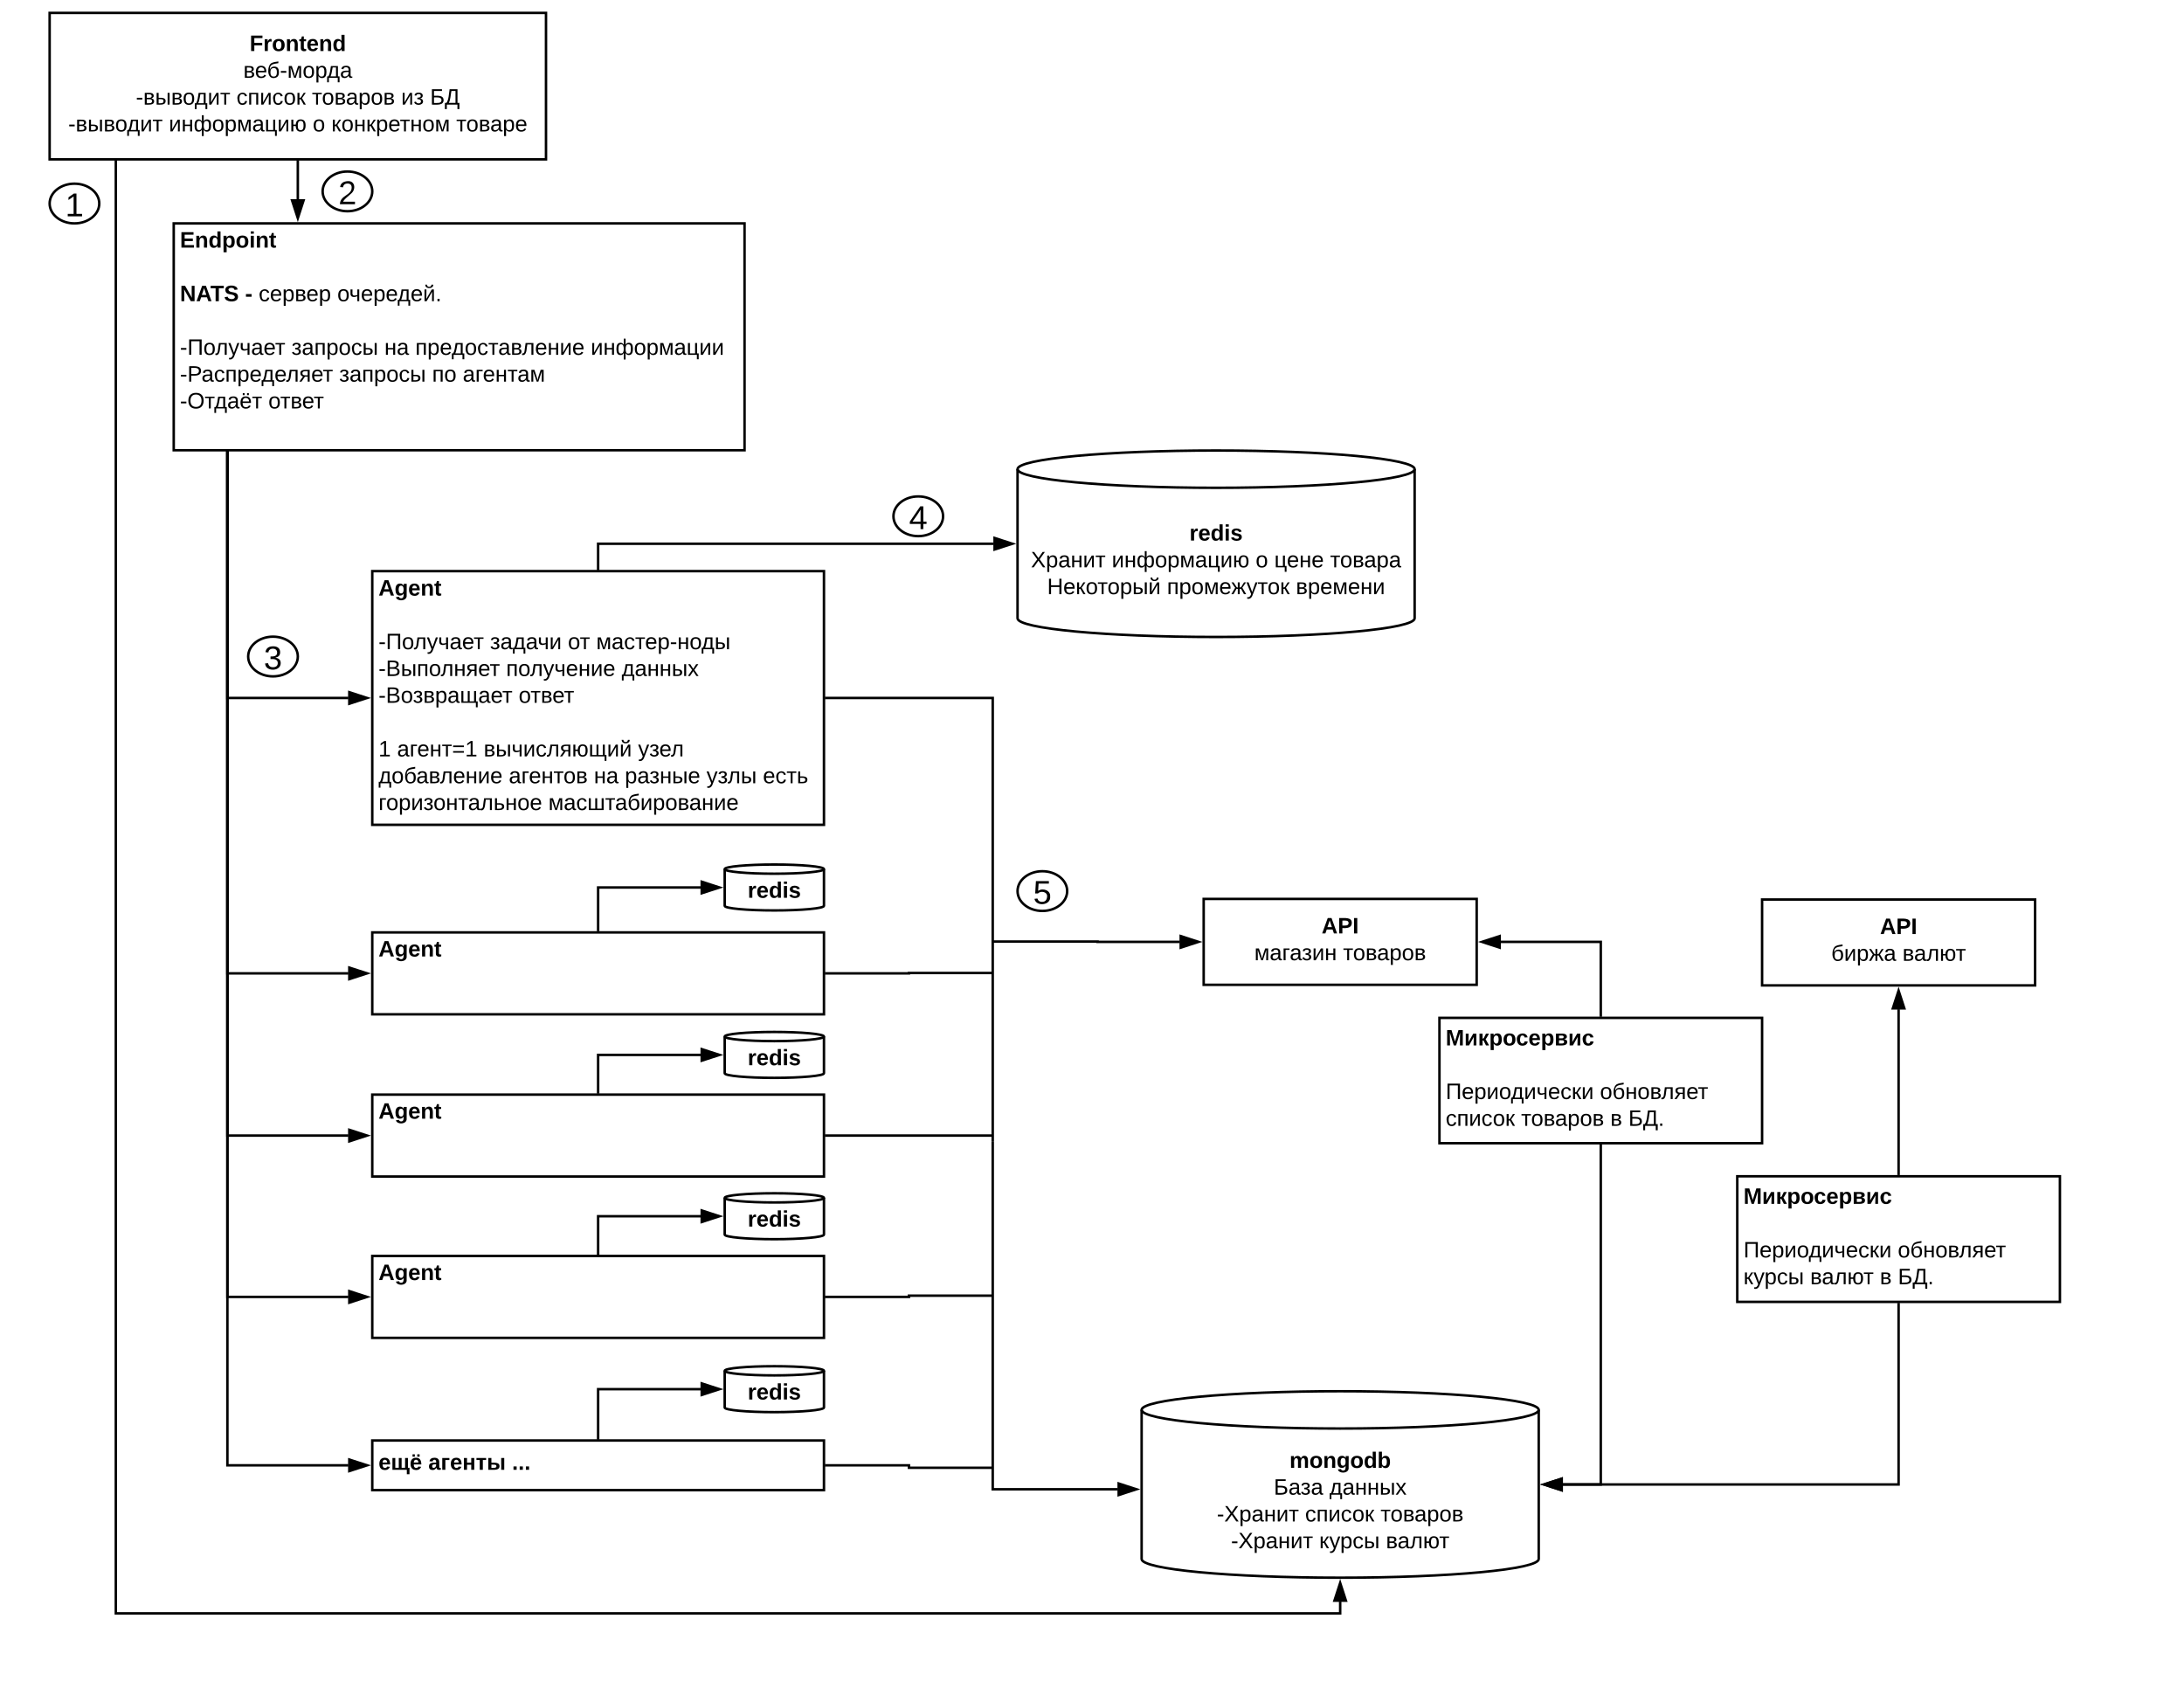<svg xmlns="http://www.w3.org/2000/svg" xmlns:xlink="http://www.w3.org/1999/xlink" xmlns:lucid="lucid" width="1760" height="1360"><g transform="translate(0 0)" lucid:page-tab-id="0_0"><path d="M0 0h1760v1360H0z" fill="#fff"/><path d="M140 180h460v182.8H140z" stroke="#000" stroke-width="2" fill="#fff"/><use xlink:href="#a" transform="matrix(1,0,0,1,145,185) translate(0 14.5)"/><use xlink:href="#b" transform="matrix(1,0,0,1,145,185) translate(0 36.1)"/><use xlink:href="#c" transform="matrix(1,0,0,1,145,185) translate(0 57.7)"/><use xlink:href="#d" transform="matrix(1,0,0,1,145,185) translate(52.5 57.7)"/><use xlink:href="#e" transform="matrix(1,0,0,1,145,185) translate(63.45 57.7)"/><use xlink:href="#f" transform="matrix(1,0,0,1,145,185) translate(126.8 57.7)"/><use xlink:href="#g" transform="matrix(1,0,0,1,145,185) translate(0 79.3)"/><use xlink:href="#h" transform="matrix(1,0,0,1,145,185) translate(0 100.9)"/><use xlink:href="#i" transform="matrix(1,0,0,1,145,185) translate(89.9 100.9)"/><use xlink:href="#j" transform="matrix(1,0,0,1,145,185) translate(164.75 100.9)"/><use xlink:href="#k" transform="matrix(1,0,0,1,145,185) translate(189.65 100.9)"/><use xlink:href="#l" transform="matrix(1,0,0,1,145,185) translate(331.05 100.9)"/><use xlink:href="#m" transform="matrix(1,0,0,1,145,185) translate(0 122.5)"/><use xlink:href="#i" transform="matrix(1,0,0,1,145,185) translate(128.35 122.5)"/><use xlink:href="#n" transform="matrix(1,0,0,1,145,185) translate(203.2 122.5)"/><use xlink:href="#o" transform="matrix(1,0,0,1,145,185) translate(227.9 122.5)"/><use xlink:href="#p" transform="matrix(1,0,0,1,145,185) translate(0 144.1)"/><use xlink:href="#q" transform="matrix(1,0,0,1,145,185) translate(71.25 144.1)"/><use xlink:href="#r" transform="matrix(1,0,0,1,145,185) translate(0 165.7)"/><path d="M183.25 363.8v198.6h97.5" stroke="#000" stroke-width="2" fill="none"/><path d="M184.25 363.8h-2v-1h2zM295.76 562.4l-14.26 4.64v-9.28z"/><path d="M299 562.4l-18.5 6v-12zm-16.5 3.26l10.03-3.26-10.03-3.26z"/><path d="M183.25 363.8v420.5h97.5" stroke="#000" stroke-width="2" fill="none"/><path d="M184.25 363.8h-2v-1h2zM295.76 784.3l-14.26 4.64v-9.28z"/><path d="M299 784.3l-18.5 6v-12zm-16.5 3.26l10.03-3.26-10.03-3.26z"/><path d="M183.25 363.8V1045h97.5" stroke="#000" stroke-width="2" fill="none"/><path d="M184.25 363.8h-2v-1h2zM295.76 1045l-14.26 4.64v-9.28z"/><path d="M299 1045l-18.5 6v-12zm-16.5 3.26l10.03-3.26-10.03-3.26z"/><path d="M183.25 363.8V915h97.5" stroke="#000" stroke-width="2" fill="none"/><path d="M184.25 363.8h-2v-1h2zM295.76 915l-14.26 4.64v-9.28z"/><path d="M299 915l-18.5 6v-12zm-16.5 3.26l10.03-3.26-10.03-3.26z"/><path d="M183.25 363.8v816.9h97.5" stroke="#000" stroke-width="2" fill="none"/><path d="M184.25 363.8h-2v-1h2zM295.76 1180.7l-14.26 4.64v-9.28z"/><path d="M299 1180.7l-18.5 6v-12zm-16.5 3.26l10.03-3.26-10.03-3.26z"/><path d="M1240 1256.22c0 8.3-71.63 15.03-160 15.03s-160-6.73-160-15.03v-120.2c0-8.3 71.63-15.02 160-15.02s160 6.73 160 15.03z" stroke="#000" stroke-width="2" fill="#fff"/><path d="M1240 1136.03c0 8.3-71.63 15.02-160 15.02s-160-6.73-160-15.02" stroke="#000" stroke-width="2" fill="none"/><use xlink:href="#s" transform="matrix(1,0,0,1,925,1156.05) translate(114.15 26.7)"/><use xlink:href="#t" transform="matrix(1,0,0,1,925,1156.05) translate(101.475 48.3)"/><use xlink:href="#u" transform="matrix(1,0,0,1,925,1156.05) translate(146.325 48.3)"/><use xlink:href="#v" transform="matrix(1,0,0,1,925,1156.05) translate(55.6 69.9)"/><use xlink:href="#w" transform="matrix(1,0,0,1,925,1156.05) translate(126.7 69.9)"/><use xlink:href="#x" transform="matrix(1,0,0,1,925,1156.05) translate(187.5 69.9)"/><use xlink:href="#v" transform="matrix(1,0,0,1,925,1156.05) translate(67 91.5)"/><use xlink:href="#y" transform="matrix(1,0,0,1,925,1156.05) translate(138.1 91.5)"/><use xlink:href="#z" transform="matrix(1,0,0,1,925,1156.05) translate(191.85 91.5)"/><path d="M1420 724.8h220V794h-220z" stroke="#000" stroke-width="2" fill="#fff"/><use xlink:href="#A" transform="matrix(1,0,0,1,1425,729.8) translate(90.025 22.8)"/><use xlink:href="#B" transform="matrix(1,0,0,1,1425,729.8) translate(50.75 44.4)"/><use xlink:href="#z" transform="matrix(1,0,0,1,1425,729.8) translate(108.1 44.4)"/><path d="M1400 947.8h260V1049h-260z" stroke="#000" stroke-width="2" fill="#fff"/><use xlink:href="#C" transform="matrix(1,0,0,1,1405,952.8) translate(0 17.2)"/><use xlink:href="#g" transform="matrix(1,0,0,1,1405,952.8) translate(0 38.8)"/><use xlink:href="#D" transform="matrix(1,0,0,1,1405,952.8) translate(0 60.4)"/><use xlink:href="#E" transform="matrix(1,0,0,1,1405,952.8) translate(124.35 60.4)"/><use xlink:href="#y" transform="matrix(1,0,0,1,1405,952.8) translate(0 82)"/><use xlink:href="#F" transform="matrix(1,0,0,1,1405,952.8) translate(53.75 82)"/><use xlink:href="#G" transform="matrix(1,0,0,1,1405,952.8) translate(109.9 82)"/><use xlink:href="#H" transform="matrix(1,0,0,1,1405,952.8) translate(124.45 82)"/><path d="M1530 946.8V813.24" stroke="#000" stroke-width="2" fill="none"/><path d="M1531 947.8h-2v-1h2zM1534.64 812.5h-9.28l4.64-14.26z"/><path d="M1536 813.5h-12l6-18.5zm-9.26-2h6.52l-3.26-10.03z"/><path d="M1530 1050v146.13h-270.76" stroke="#000" stroke-width="2" fill="none"/><path d="M1531 1050h-2v-1h2zM1258.5 1200.76l-14.26-4.63 14.26-4.64z"/><path d="M1259.5 1202.14l-18.5-6.02 18.5-6zm-12.03-6.02l10.03 3.26v-6.5z"/><path d="M970 724.32h220v69.2H970z" stroke="#000" stroke-width="2" fill="#fff"/><use xlink:href="#A" transform="matrix(1,0,0,1,975,729.325) translate(90.025 22.8)"/><use xlink:href="#I" transform="matrix(1,0,0,1,975,729.325) translate(35.8 44.4)"/><use xlink:href="#J" transform="matrix(1,0,0,1,975,729.325) translate(107.3 44.4)"/><path d="M300 460.2h364v204.4H300z" stroke="#000" stroke-width="2" fill="#fff"/><use xlink:href="#K" transform="matrix(1,0,0,1,305,465.2) translate(0 14.7)"/><use xlink:href="#g" transform="matrix(1,0,0,1,305,465.2) translate(0 36.3)"/><use xlink:href="#h" transform="matrix(1,0,0,1,305,465.2) translate(0 57.9)"/><use xlink:href="#L" transform="matrix(1,0,0,1,305,465.2) translate(89.9 57.9)"/><use xlink:href="#M" transform="matrix(1,0,0,1,305,465.2) translate(152.65 57.9)"/><use xlink:href="#N" transform="matrix(1,0,0,1,305,465.2) translate(175.45 57.9)"/><use xlink:href="#O" transform="matrix(1,0,0,1,305,465.2) translate(0 79.5)"/><use xlink:href="#P" transform="matrix(1,0,0,1,305,465.2) translate(102.85 79.5)"/><use xlink:href="#u" transform="matrix(1,0,0,1,305,465.2) translate(195.95 79.5)"/><use xlink:href="#Q" transform="matrix(1,0,0,1,305,465.2) translate(0 101.1)"/><use xlink:href="#q" transform="matrix(1,0,0,1,305,465.2) translate(112.95 101.1)"/><use xlink:href="#g" transform="matrix(1,0,0,1,305,465.2) translate(0 122.7)"/><use xlink:href="#R" transform="matrix(1,0,0,1,305,465.2) translate(0 144.3)"/><use xlink:href="#S" transform="matrix(1,0,0,1,305,465.2) translate(15 144.3)"/><use xlink:href="#T" transform="matrix(1,0,0,1,305,465.2) translate(84.75 144.3)"/><use xlink:href="#U" transform="matrix(1,0,0,1,305,465.2) translate(209.2 144.3)"/><use xlink:href="#V" transform="matrix(1,0,0,1,305,465.2) translate(0 165.9)"/><use xlink:href="#W" transform="matrix(1,0,0,1,305,465.2) translate(105 165.9)"/><use xlink:href="#X" transform="matrix(1,0,0,1,305,465.2) translate(173.6 165.9)"/><use xlink:href="#Y" transform="matrix(1,0,0,1,305,465.2) translate(198.5 165.9)"/><use xlink:href="#Z" transform="matrix(1,0,0,1,305,465.2) translate(264.35 165.9)"/><use xlink:href="#aa" transform="matrix(1,0,0,1,305,465.2) translate(309.8 165.9)"/><use xlink:href="#ab" transform="matrix(1,0,0,1,305,465.2) translate(0 187.5)"/><use xlink:href="#ac" transform="matrix(1,0,0,1,305,465.2) translate(136.9 187.5)"/><path d="M300 751.3h364v66H300z" stroke="#000" stroke-width="2" fill="#fff"/><use xlink:href="#ad" transform="matrix(1,0,0,1,305,756.3) translate(0 14.4)"/><use xlink:href="#b" transform="matrix(1,0,0,1,305,756.3) translate(0 36)"/><use xlink:href="#ae" transform="matrix(1,0,0,1,305,756.3) translate(0 57.6)"/><use xlink:href="#af" transform="matrix(1,0,0,1,305,756.3) translate(0 79.2)"/><path d="M300 1160.7h364v40H300z" stroke="#000" stroke-width="2" fill="#fff"/><use xlink:href="#ag" transform="matrix(1,0,0,1,305,1165.7) translate(0 18.6)"/><use xlink:href="#ah" transform="matrix(1,0,0,1,305,1165.7) translate(40.15 18.6)"/><use xlink:href="#ai" transform="matrix(1,0,0,1,305,1165.7) translate(107.6 18.6)"/><path d="M300 882h364v66H300z" stroke="#000" stroke-width="2" fill="#fff"/><use xlink:href="#ad" transform="matrix(1,0,0,1,305,887) translate(0 14.4)"/><use xlink:href="#b" transform="matrix(1,0,0,1,305,887) translate(0 36)"/><use xlink:href="#ae" transform="matrix(1,0,0,1,305,887) translate(0 57.6)"/><use xlink:href="#af" transform="matrix(1,0,0,1,305,887) translate(0 79.2)"/><path d="M300 1012h364v66H300z" stroke="#000" stroke-width="2" fill="#fff"/><use xlink:href="#ad" transform="matrix(1,0,0,1,305,1017) translate(0 14.4)"/><use xlink:href="#b" transform="matrix(1,0,0,1,305,1017) translate(0 36)"/><use xlink:href="#ae" transform="matrix(1,0,0,1,305,1017) translate(0 57.6)"/><use xlink:href="#af" transform="matrix(1,0,0,1,305,1017) translate(0 79.2)"/><path d="M1140 498.23c0 8.3-71.63 15.02-160 15.02s-160-6.73-160-15.02v-120.2c0-8.3 71.63-15.03 160-15.03s160 6.73 160 15.02z" stroke="#000" stroke-width="2" fill="#fff"/><path d="M1140 378.02c0 8.3-71.63 15.03-160 15.03s-160-6.73-160-15.03" stroke="#000" stroke-width="2" fill="none"/><use xlink:href="#aj" transform="matrix(1,0,0,1,825,398.05) translate(133.525 37.5)"/><use xlink:href="#ak" transform="matrix(1,0,0,1,825,398.05) translate(5.775 59.1)"/><use xlink:href="#al" transform="matrix(1,0,0,1,825,398.05) translate(70.925 59.1)"/><use xlink:href="#am" transform="matrix(1,0,0,1,825,398.05) translate(186.875 59.1)"/><use xlink:href="#an" transform="matrix(1,0,0,1,825,398.05) translate(201.875 59.1)"/><use xlink:href="#ao" transform="matrix(1,0,0,1,825,398.05) translate(246.875 59.1)"/><use xlink:href="#ap" transform="matrix(1,0,0,1,825,398.05) translate(18.85 80.7)"/><use xlink:href="#aq" transform="matrix(1,0,0,1,825,398.05) translate(115.4 80.7)"/><use xlink:href="#ar" transform="matrix(1,0,0,1,825,398.05) translate(219.3 80.7)"/><path d="M800 758.67h84.5v.25h66.26" stroke="#000" stroke-width="2" fill="none"/><path d="M965.76 758.92l-14.26 4.64v-9.27z"/><path d="M969 758.92l-18.5 6.02V752.9zm-16.5 3.26l10.03-3.25-10.03-3.26z"/><path d="M800 920v280h100.76" stroke="#000" stroke-width="2" fill="none"/><path d="M915.76 1200l-14.26 4.64v-9.28z"/><path d="M919 1200l-18.5 6v-12zm-16.5 3.26l10.03-3.26-10.03-3.26z"/><path d="M482 459.2v-21.07h318.76" stroke="#000" stroke-width="2" fill="none"/><path d="M483 460.2h-2v-1h2zM815.76 438.13l-14.26 4.63v-9.27z"/><path d="M819 438.13l-18.5 6v-12.02zm-16.5 3.25l10.03-3.25-10.03-3.26z"/><path d="M665 784.3h67.5v-.3H800" stroke="#000" stroke-width="2" fill="none"/><path d="M665 785.3h-1v-2h1z"/><path d="M665 915h135" stroke="#000" stroke-width="2" fill="none"/><path d="M665 916h-1v-2h1z"/><path d="M40 10.4h400v118H40z" stroke="#000" stroke-width="2" fill="#fff"/><g><use xlink:href="#as" transform="matrix(1,0,0,1,45,15.4) translate(156.15 25.7)"/><use xlink:href="#at" transform="matrix(1,0,0,1,45,15.4) translate(151.075 47.3)"/><use xlink:href="#au" transform="matrix(1,0,0,1,45,15.4) translate(64.475 68.9)"/><use xlink:href="#av" transform="matrix(1,0,0,1,45,15.4) translate(145.575 68.9)"/><use xlink:href="#aw" transform="matrix(1,0,0,1,45,15.4) translate(206.375 68.9)"/><use xlink:href="#ax" transform="matrix(1,0,0,1,45,15.4) translate(278.275 68.9)"/><use xlink:href="#ay" transform="matrix(1,0,0,1,45,15.4) translate(301.575 68.9)"/><use xlink:href="#au" transform="matrix(1,0,0,1,45,15.4) translate(9.975 90.5)"/><use xlink:href="#al" transform="matrix(1,0,0,1,45,15.4) translate(91.075 90.5)"/><use xlink:href="#am" transform="matrix(1,0,0,1,45,15.4) translate(207.025 90.5)"/><use xlink:href="#az" transform="matrix(1,0,0,1,45,15.4) translate(222.025 90.5)"/><use xlink:href="#aA" transform="matrix(1,0,0,1,45,15.4) translate(322.675 90.5)"/></g><path d="M1160 820.16h260v101h-260z" stroke="#000" stroke-width="2" fill="#fff"/><g><use xlink:href="#C" transform="matrix(1,0,0,1,1165,825.162) translate(0 17.2)"/><use xlink:href="#g" transform="matrix(1,0,0,1,1165,825.162) translate(0 38.8)"/><use xlink:href="#D" transform="matrix(1,0,0,1,1165,825.162) translate(0 60.4)"/><use xlink:href="#E" transform="matrix(1,0,0,1,1165,825.162) translate(124.35 60.4)"/><use xlink:href="#w" transform="matrix(1,0,0,1,1165,825.162) translate(0 82)"/><use xlink:href="#aB" transform="matrix(1,0,0,1,1165,825.162) translate(60.8 82)"/><use xlink:href="#G" transform="matrix(1,0,0,1,1165,825.162) translate(132.7 82)"/><use xlink:href="#H" transform="matrix(1,0,0,1,1165,825.162) translate(147.25 82)"/></g><path d="M1290 819.16v-60.24h-80.76" stroke="#000" stroke-width="2" fill="none"/><path d="M1291 820.16h-2v-1h2zM1208.5 763.56l-14.26-4.63 14.26-4.64z"/><path d="M1209.5 764.94l-18.5-6.02 18.5-6zm-12.03-6.02l10.03 3.26v-6.5z"/><path d="M1290 922.16v273.97h-30.76" stroke="#000" stroke-width="2" fill="none"/><path d="M1291 922.16h-2v-1h2zM1258.5 1200.76l-14.26-4.63 14.26-4.64z"/><path d="M1259.5 1202.14l-18.5-6.02 18.5-6zm-12.03-6.02l10.03 3.26v-6.5z"/><path d="M93.34 129.4V1300H1080v-9.5" stroke="#000" stroke-width="2" fill="none"/><path d="M94.34 129.4h-2v-1h2zM1084.64 1289.75h-9.28l4.64-14.26z"/><path d="M1086 1290.75h-12l6-18.5zm-9.26-2h6.52l-3.26-10.03z"/><path d="M240 129.4v31.36" stroke="#000" stroke-width="2" fill="none"/><path d="M241 129.4h-2v-1h2zM240 175.76l-4.64-14.26h9.28z"/><path d="M240 179l-6-18.5h12zm-3.26-16.5l3.26 10.03 3.26-10.03z"/><path d="M665 562.4h135V920" stroke="#000" stroke-width="2" fill="none"/><path d="M665 563.4h-1v-2h1z"/><path d="M664 729.9c0 2.04-17.9 3.7-40 3.7s-40-1.66-40-3.7v-29.6c0-2.04 17.9-3.7 40-3.7s40 1.66 40 3.7z" stroke="#000" stroke-width="2" fill="#fff"/><path d="M664 700.3c0 2.04-17.9 3.7-40 3.7s-40-1.66-40-3.7" stroke="#000" stroke-width="2" fill="none"/><g><use xlink:href="#aC" transform="matrix(1,0,0,1,589,709) translate(13.525 14.4)"/></g><path d="M482 750.3v-35.2h82.76" stroke="#000" stroke-width="2" fill="none"/><path d="M483 751.3h-2v-1h2zM579.76 715.1l-14.26 4.64v-9.28z"/><path d="M583 715.1l-18.5 6v-12zm-16.5 3.26l10.03-3.26-10.03-3.26z"/><path d="M664 864.8c0 2.04-17.9 3.7-40 3.7s-40-1.66-40-3.7v-29.6c0-2.04 17.9-3.7 40-3.7s40 1.66 40 3.7z" stroke="#000" stroke-width="2" fill="#fff"/><path d="M664 835.2c0 2.04-17.9 3.7-40 3.7s-40-1.66-40-3.7" stroke="#000" stroke-width="2" fill="none"/><g><use xlink:href="#aC" transform="matrix(1,0,0,1,589,843.9) translate(13.525 14.4)"/></g><path d="M482 881v-31h82.76" stroke="#000" stroke-width="2" fill="none"/><path d="M483 882h-2v-1h2zM579.76 850l-14.26 4.64v-9.28z"/><path d="M583 850l-18.5 6v-12zm-16.5 3.26l10.03-3.26-10.03-3.26z"/><path d="M664 994.8c0 2.04-17.9 3.7-40 3.7s-40-1.66-40-3.7v-29.6c0-2.04 17.9-3.7 40-3.7s40 1.66 40 3.7z" stroke="#000" stroke-width="2" fill="#fff"/><path d="M664 965.2c0 2.04-17.9 3.7-40 3.7s-40-1.66-40-3.7" stroke="#000" stroke-width="2" fill="none"/><g><use xlink:href="#aC" transform="matrix(1,0,0,1,589,973.9) translate(13.525 14.4)"/></g><path d="M482 1011v-31h82.76" stroke="#000" stroke-width="2" fill="none"/><path d="M483 1012h-2v-1h2zM579.76 980l-14.26 4.64v-9.28z"/><path d="M583 980l-18.5 6v-12zm-16.5 3.26l10.03-3.26-10.03-3.26z"/><path d="M664 1134.15c0 2.04-17.9 3.7-40 3.7s-40-1.66-40-3.7v-29.6c0-2.04 17.9-3.7 40-3.7s40 1.66 40 3.7z" stroke="#000" stroke-width="2" fill="#fff"/><path d="M664 1104.55c0 2.04-17.9 3.7-40 3.7s-40-1.66-40-3.7" stroke="#000" stroke-width="2" fill="none"/><g><use xlink:href="#aC" transform="matrix(1,0,0,1,589,1113.25) translate(13.525 14.4)"/></g><path d="M482 1159.7v-40.35h82.76" stroke="#000" stroke-width="2" fill="none"/><path d="M483 1160.7h-2v-1h2zM579.76 1119.35L565.5 1124v-9.3z"/><path d="M583 1119.35l-18.5 6v-12zm-16.5 3.26l10.03-3.25-10.03-3.26z"/><path d="M665 1045h67.5v-1H800" stroke="#000" stroke-width="2" fill="none"/><path d="M665 1046h-1v-2h1z"/><path d="M665 1180.7h67.5v1.97H800" stroke="#000" stroke-width="2" fill="none"/><path d="M665 1181.7h-1v-2h1z"/><path d="M80 164c0 8.84-8.95 16-20 16s-20-7.16-20-16 8.95-16 20-16 20 7.16 20 16z" stroke="#000" stroke-width="2" fill="#fff"/><g><use xlink:href="#aD" transform="matrix(1,0,0,1,45,153) translate(7.593 21.333)"/></g><path d="M300 154.2c0 8.84-8.95 16-20 16s-20-7.16-20-16 8.95-16 20-16 20 7.16 20 16z" stroke="#000" stroke-width="2" fill="#fff"/><g><use xlink:href="#aE" transform="matrix(1,0,0,1,265,143.2) translate(7.593 21.333)"/></g><path d="M240 529c0 8.84-8.95 16-20 16s-20-7.16-20-16 8.95-16 20-16 20 7.16 20 16z" stroke="#000" stroke-width="2" fill="#fff"/><g><use xlink:href="#aF" transform="matrix(1,0,0,1,205,518) translate(7.593 21.333)"/></g><path d="M760 416c0 8.84-8.95 16-20 16s-20-7.16-20-16 8.95-16 20-16 20 7.16 20 16z" stroke="#000" stroke-width="2" fill="#fff"/><g><use xlink:href="#aG" transform="matrix(1,0,0,1,725,405) translate(7.593 21.333)"/></g><path d="M860 718c0 8.84-8.95 16-20 16s-20-7.16-20-16 8.95-16 20-16 20 7.16 20 16z" stroke="#000" stroke-width="2" fill="#fff"/><g><use xlink:href="#aH" transform="matrix(1,0,0,1,825,707) translate(7.593 21.333)"/></g><defs><path d="M24 0v-248h195v40H76v63h132v40H76v65h150V0H24" id="aI"/><path d="M135-194c87-1 58 113 63 194h-50c-7-57 23-157-34-157-59 0-34 97-39 157H25l-1-190h47c2 12-1 28 3 38 12-26 28-41 61-42" id="aJ"/><path d="M88-194c31-1 46 15 58 34l-1-101h50l1 261h-48c-2-10 0-23-3-31C134-8 116 4 84 4 32 4 16-41 15-95c0-56 19-97 73-99zm17 164c33 0 40-30 41-66 1-37-9-64-41-64s-38 30-39 65c0 43 13 65 39 65" id="aK"/><path d="M135-194c53 0 70 44 70 98 0 56-19 98-73 100-31 1-45-17-59-34 3 33 2 69 2 105H25l-1-265h48c2 10 0 23 3 31 11-24 29-35 60-35zM114-30c33 0 39-31 40-66 0-38-9-64-40-64-56 0-55 130 0 130" id="aL"/><path d="M110-194c64 0 96 36 96 99 0 64-35 99-97 99-61 0-95-36-95-99 0-62 34-99 96-99zm-1 164c35 0 45-28 45-65 0-40-10-65-43-65-34 0-45 26-45 65 0 36 10 65 43 65" id="aM"/><path d="M25-224v-37h50v37H25zM25 0v-190h50V0H25" id="aN"/><path d="M115-3C79 11 28 4 28-45v-112H4v-33h27l15-45h31v45h36v33H77v99c-1 23 16 31 38 25v30" id="aO"/><g id="a"><use transform="matrix(0.05,0,0,0.05,0,0)" xlink:href="#aI"/><use transform="matrix(0.05,0,0,0.05,12,0)" xlink:href="#aJ"/><use transform="matrix(0.05,0,0,0.05,22.95,0)" xlink:href="#aK"/><use transform="matrix(0.05,0,0,0.05,33.9,0)" xlink:href="#aL"/><use transform="matrix(0.05,0,0,0.05,44.85,0)" xlink:href="#aM"/><use transform="matrix(0.05,0,0,0.05,55.8,0)" xlink:href="#aN"/><use transform="matrix(0.05,0,0,0.05,60.8,0)" xlink:href="#aJ"/><use transform="matrix(0.05,0,0,0.05,71.75,0)" xlink:href="#aO"/></g><path d="M175 0L67-191c6 58 2 128 3 191H24v-248h59L193-55c-6-58-2-129-3-193h46V0h-61" id="aP"/><path d="M199 0l-22-63H83L61 0H9l90-248h61L250 0h-51zm-33-102l-36-108c-10 38-24 72-36 108h72" id="aQ"/><path d="M136-208V0H84v-208H4v-40h212v40h-80" id="aR"/><path d="M169-182c-1-43-94-46-97-3 18 66 151 10 154 114 3 95-165 93-204 36-6-8-10-19-12-30l50-8c3 46 112 56 116 5-17-69-150-10-154-114-4-87 153-88 188-35 5 8 8 18 10 28" id="aS"/><g id="c"><use transform="matrix(0.05,0,0,0.05,0,0)" xlink:href="#aP"/><use transform="matrix(0.05,0,0,0.05,12.95,0)" xlink:href="#aQ"/><use transform="matrix(0.05,0,0,0.05,24.55,0)" xlink:href="#aR"/><use transform="matrix(0.05,0,0,0.05,35.5,0)" xlink:href="#aS"/></g><path d="M14-72v-43h91v43H14" id="aT"/><use transform="matrix(0.05,0,0,0.05,0,0)" xlink:href="#aT" id="d"/><path d="M96-169c-40 0-48 33-48 73s9 75 48 75c24 0 41-14 43-38l32 2c-6 37-31 61-74 61-59 0-76-41-82-99-10-93 101-131 147-64 4 7 5 14 7 22l-32 3c-4-21-16-35-41-35" id="aU"/><path d="M100-194c63 0 86 42 84 106H49c0 40 14 67 53 68 26 1 43-12 49-29l28 8c-11 28-37 45-77 45C44 4 14-33 15-96c1-61 26-98 85-98zm52 81c6-60-76-77-97-28-3 7-6 17-6 28h103" id="aV"/><path d="M115-194c55 1 70 41 70 98S169 2 115 4C84 4 66-9 55-30l1 105H24l-1-265h31l2 30c10-21 28-34 59-34zm-8 174c40 0 45-34 45-75s-6-73-45-74c-42 0-51 32-51 76 0 43 10 73 51 73" id="aW"/><path d="M176-55C176 11 93 0 25 0v-190c61 3 142-15 144 47 1 29-21 35-39 44 27 3 46 16 46 44zm-34 0c0-41-47-30-85-32v64c38-1 85 8 85-32zm-6-83c0-36-44-26-79-28v56c34-2 79 8 79-28" id="aX"/><g id="e"><use transform="matrix(0.05,0,0,0.05,0,0)" xlink:href="#aU"/><use transform="matrix(0.05,0,0,0.05,9,0)" xlink:href="#aV"/><use transform="matrix(0.05,0,0,0.05,19,0)" xlink:href="#aW"/><use transform="matrix(0.05,0,0,0.05,29,0)" xlink:href="#aX"/><use transform="matrix(0.05,0,0,0.05,38.35,0)" xlink:href="#aV"/><use transform="matrix(0.05,0,0,0.05,48.35,0)" xlink:href="#aW"/></g><path d="M100-194c62-1 85 37 85 99 1 63-27 99-86 99S16-35 15-95c0-66 28-99 85-99zM99-20c44 1 53-31 53-75 0-43-8-75-51-75s-53 32-53 75 10 74 51 75" id="aY"/><path d="M131-81C94-61 21-56 21-118v-72h32c4 39-16 99 29 99 19 0 33-5 49-8v-91h31V0h-31v-81" id="aZ"/><path d="M147-167H93C83-118 77-63 59-23h88v-144zM24-23c26-44 31-102 41-167h113v167h26v95h-29V0H32v72H4v-95h20" id="ba"/><path d="M165-267c8 67-110 75-125 20-2-7-4-13-4-20h29c1 23 13 35 36 35s34-13 36-35h28zM56-190L54-37l88-153h34V0h-30l2-153L59 0H25v-190h31" id="bb"/><path d="M33 0v-38h34V0H33" id="bc"/><g id="f"><use transform="matrix(0.05,0,0,0.05,0,0)" xlink:href="#aY"/><use transform="matrix(0.05,0,0,0.05,9.6,0)" xlink:href="#aZ"/><use transform="matrix(0.05,0,0,0.05,18.95,0)" xlink:href="#aV"/><use transform="matrix(0.05,0,0,0.05,28.95,0)" xlink:href="#aW"/><use transform="matrix(0.05,0,0,0.05,38.95,0)" xlink:href="#aV"/><use transform="matrix(0.05,0,0,0.05,48.55,0)" xlink:href="#ba"/><use transform="matrix(0.05,0,0,0.05,59.05,0)" xlink:href="#aV"/><use transform="matrix(0.05,0,0,0.05,69.05,0)" xlink:href="#bb"/><use transform="matrix(0.05,0,0,0.05,79.1,0)" xlink:href="#bc"/></g><path d="M16-82v-28h88v28H16" id="bd"/><path d="M197 0v-219H63V0H30v-248h201V0h-34" id="be"/><path d="M153 0v-167H87C74-108 81-27 38 0 29 5 12 6 2 1v-22c51 4 39-64 49-112 5-25 4-25 8-57h126V0h-32" id="bf"/><path d="M179-190L93 31C79 59 56 82 12 73V49c39 6 53-20 64-50L1-190h34L92-34l54-156h33" id="bg"/><path d="M141-36C126-15 110 5 73 4 37 3 15-17 15-53c-1-64 63-63 125-63 3-35-9-54-41-54-24 1-41 7-42 31l-33-3c5-37 33-52 76-52 45 0 72 20 72 64v82c-1 20 7 32 28 27v20c-31 9-61-2-59-35zM48-53c0 20 12 33 32 33 41-3 63-29 60-74-43 2-92-5-92 41" id="bh"/><path d="M6-190h153v23H98V0H67v-167H6v-23" id="bi"/><g id="h"><use transform="matrix(0.05,0,0,0.05,0,0)" xlink:href="#bd"/><use transform="matrix(0.05,0,0,0.05,5.95,0)" xlink:href="#be"/><use transform="matrix(0.05,0,0,0.05,18.85,0)" xlink:href="#aY"/><use transform="matrix(0.05,0,0,0.05,28.45,0)" xlink:href="#bf"/><use transform="matrix(0.05,0,0,0.05,38.95,0)" xlink:href="#bg"/><use transform="matrix(0.05,0,0,0.05,47.95,0)" xlink:href="#aZ"/><use transform="matrix(0.05,0,0,0.05,57.3,0)" xlink:href="#bh"/><use transform="matrix(0.05,0,0,0.05,67.3,0)" xlink:href="#aV"/><use transform="matrix(0.05,0,0,0.05,76.7,0)" xlink:href="#bi"/></g><path d="M152-53C154 19 21 22 9-41l28-8c5 36 84 42 81-4-1-29-28-34-58-35v-24c28 0 55-4 55-30 0-19-14-29-34-28-20 0-35 7-38 25l-28-3c4-33 30-46 66-46 37 0 66 15 66 50 0 27-20 41-44 44 27 5 48 17 49 47" id="bj"/><path d="M170-190V0h-32v-167H57V0H25v-190h145" id="bk"/><path d="M170-56C169 10 92 0 25 0v-190h32v80c58-2 114-1 113 54zm-34 0c0-38-42-32-79-32v66c38 0 79 5 79-34zm66 56v-190h32V0h-32" id="bl"/><g id="i"><use transform="matrix(0.05,0,0,0.05,0,0)" xlink:href="#bj"/><use transform="matrix(0.05,0,0,0.05,8.25,0)" xlink:href="#bh"/><use transform="matrix(0.05,0,0,0.05,18.25,0)" xlink:href="#bk"/><use transform="matrix(0.05,0,0,0.05,27.95,0)" xlink:href="#aW"/><use transform="matrix(0.05,0,0,0.05,37.95,0)" xlink:href="#aY"/><use transform="matrix(0.05,0,0,0.05,47.95,0)" xlink:href="#aU"/><use transform="matrix(0.05,0,0,0.05,56.95,0)" xlink:href="#bl"/></g><path d="M57-190v80h85v-80h32V0h-32v-87H57V0H25v-190h32" id="bm"/><g id="j"><use transform="matrix(0.05,0,0,0.05,0,0)" xlink:href="#bm"/><use transform="matrix(0.05,0,0,0.05,9.9,0)" xlink:href="#bh"/></g><path d="M56-190L54-37l88-153h34V0h-30l2-153L59 0H25v-190h31" id="bn"/><g id="k"><use transform="matrix(0.05,0,0,0.05,0,0)" xlink:href="#bk"/><use transform="matrix(0.05,0,0,0.05,9.7,0)" xlink:href="#aW"/><use transform="matrix(0.05,0,0,0.05,19.7,0)" xlink:href="#aV"/><use transform="matrix(0.05,0,0,0.05,29.3,0)" xlink:href="#ba"/><use transform="matrix(0.05,0,0,0.05,39.8,0)" xlink:href="#aY"/><use transform="matrix(0.05,0,0,0.05,49.8,0)" xlink:href="#aU"/><use transform="matrix(0.05,0,0,0.05,58.8,0)" xlink:href="#bi"/><use transform="matrix(0.05,0,0,0.05,66.8,0)" xlink:href="#bh"/><use transform="matrix(0.05,0,0,0.05,76.8,0)" xlink:href="#aX"/><use transform="matrix(0.05,0,0,0.05,85.95,0)" xlink:href="#bf"/><use transform="matrix(0.05,0,0,0.05,96.45,0)" xlink:href="#aV"/><use transform="matrix(0.05,0,0,0.05,106.45,0)" xlink:href="#bm"/><use transform="matrix(0.05,0,0,0.05,116.35,0)" xlink:href="#bn"/><use transform="matrix(0.05,0,0,0.05,126.4,0)" xlink:href="#aV"/></g><path d="M217-194c52 0 64 44 64 98S268 2 217 4c-29 1-44-13-55-34l1 105h-30V-31C124-8 108 4 79 4 29 4 16-37 15-94c0-57 15-98 64-100 29 0 44 14 55 33l-1-100h30v101c10-23 24-34 54-34zM89-170c-37 1-41 36-41 75 0 37 3 74 40 74 39 0 45-35 45-76-1-39-6-73-44-73zM207-20c38 0 41-36 41-75 0-38-3-74-40-74-41 0-45 36-45 80 1 38 7 69 44 69" id="bo"/><path d="M138 0h-27L54-167c3 53 2 111 2 167H25v-190h49c16 56 39 106 51 166 11-61 34-110 50-166h48V0h-31l2-168" id="bp"/><path d="M57-190v167h83v-167h32v167h26v95h-29V0H25v-190h32" id="bq"/><g id="l"><use transform="matrix(0.05,0,0,0.05,0,0)" xlink:href="#bn"/><use transform="matrix(0.05,0,0,0.05,10.05,0)" xlink:href="#bm"/><use transform="matrix(0.05,0,0,0.05,19.95,0)" xlink:href="#bo"/><use transform="matrix(0.05,0,0,0.05,34.75,0)" xlink:href="#aY"/><use transform="matrix(0.05,0,0,0.05,44.75,0)" xlink:href="#aW"/><use transform="matrix(0.05,0,0,0.05,54.75,0)" xlink:href="#bp"/><use transform="matrix(0.05,0,0,0.05,67.1,0)" xlink:href="#bh"/><use transform="matrix(0.05,0,0,0.05,77.1,0)" xlink:href="#bq"/><use transform="matrix(0.05,0,0,0.05,87.4,0)" xlink:href="#bn"/><use transform="matrix(0.05,0,0,0.05,97.45,0)" xlink:href="#bn"/></g><path d="M30-248c87 1 191-15 191 75 0 78-77 80-158 76V0H30v-248zm33 125c57 0 124 11 124-50 0-59-68-47-124-48v98" id="br"/><path d="M20-138c-1-64 85-51 150-52V0h-32v-81H94L39 0H3l60-83c-28-5-43-24-43-55zm33 3c0 40 46 33 85 33v-66c-39 0-85-6-85 33" id="bs"/><g id="m"><use transform="matrix(0.05,0,0,0.05,0,0)" xlink:href="#bd"/><use transform="matrix(0.05,0,0,0.05,5.95,0)" xlink:href="#br"/><use transform="matrix(0.05,0,0,0.05,17.35,0)" xlink:href="#bh"/><use transform="matrix(0.05,0,0,0.05,27.35,0)" xlink:href="#aU"/><use transform="matrix(0.05,0,0,0.05,36.35,0)" xlink:href="#bk"/><use transform="matrix(0.05,0,0,0.05,46.05,0)" xlink:href="#aW"/><use transform="matrix(0.05,0,0,0.05,56.05,0)" xlink:href="#aV"/><use transform="matrix(0.05,0,0,0.05,65.65,0)" xlink:href="#ba"/><use transform="matrix(0.05,0,0,0.05,76.15,0)" xlink:href="#aV"/><use transform="matrix(0.05,0,0,0.05,85.55,0)" xlink:href="#bf"/><use transform="matrix(0.05,0,0,0.05,96.05,0)" xlink:href="#bs"/><use transform="matrix(0.05,0,0,0.05,105.75,0)" xlink:href="#aV"/><use transform="matrix(0.05,0,0,0.05,115.15,0)" xlink:href="#bi"/></g><g id="n"><use transform="matrix(0.05,0,0,0.05,0,0)" xlink:href="#bk"/><use transform="matrix(0.05,0,0,0.05,9.7,0)" xlink:href="#aY"/></g><path d="M121-190v23H57V0H25v-190h96" id="bt"/><g id="o"><use transform="matrix(0.05,0,0,0.05,0,0)" xlink:href="#bh"/><use transform="matrix(0.05,0,0,0.05,10,0)" xlink:href="#bt"/><use transform="matrix(0.05,0,0,0.05,16.15,0)" xlink:href="#aV"/><use transform="matrix(0.05,0,0,0.05,26.15,0)" xlink:href="#bm"/><use transform="matrix(0.05,0,0,0.05,36.05,0)" xlink:href="#bi"/><use transform="matrix(0.05,0,0,0.05,44.05,0)" xlink:href="#bh"/><use transform="matrix(0.05,0,0,0.05,54.05,0)" xlink:href="#bp"/></g><path d="M140-251c81 0 123 46 123 126C263-46 219 4 140 4 59 4 17-45 17-125s42-126 123-126zm0 227c63 0 89-41 89-101s-29-99-89-99c-61 0-89 39-89 99S79-25 140-24" id="bu"/><path d="M100-194c63 0 86 42 84 106H49c0 40 14 67 53 68 26 1 43-12 49-29l28 8c-11 28-37 45-77 45C44 4 14-33 15-96c1-61 26-98 85-98zm52 81c6-60-76-77-97-28-3 7-6 17-6 28h103zm-31-101v-33h29v33h-29zm-69 0v-33h29v33H52" id="bv"/><g id="p"><use transform="matrix(0.05,0,0,0.05,0,0)" xlink:href="#bd"/><use transform="matrix(0.05,0,0,0.05,5.95,0)" xlink:href="#bu"/><use transform="matrix(0.05,0,0,0.05,19.95,0)" xlink:href="#bi"/><use transform="matrix(0.05,0,0,0.05,27.55,0)" xlink:href="#ba"/><use transform="matrix(0.05,0,0,0.05,38.05,0)" xlink:href="#bh"/><use transform="matrix(0.05,0,0,0.05,48.05,0)" xlink:href="#bv"/><use transform="matrix(0.05,0,0,0.05,58.05,0)" xlink:href="#bi"/></g><g id="q"><use transform="matrix(0.05,0,0,0.05,0,0)" xlink:href="#aY"/><use transform="matrix(0.05,0,0,0.05,9.6,0)" xlink:href="#bi"/><use transform="matrix(0.05,0,0,0.05,17.8,0)" xlink:href="#aX"/><use transform="matrix(0.05,0,0,0.05,27.15,0)" xlink:href="#aV"/><use transform="matrix(0.05,0,0,0.05,36.55,0)" xlink:href="#bi"/></g><path d="M220-157c-53 9-28 100-34 157h-49v-107c1-27-5-49-29-50C55-147 81-57 75 0H25l-1-190h47c2 12-1 28 3 38 10-53 101-56 108 0 13-22 24-43 59-42 82 1 51 116 57 194h-49v-107c-1-25-5-48-29-50" id="bw"/><path d="M195-6C206 82 75 100 31 46c-4-6-6-13-8-21l49-6c3 16 16 24 34 25 40 0 42-37 40-79-11 22-30 35-61 35-53 0-70-43-70-97 0-56 18-96 73-97 30 0 46 14 59 34l2-30h47zm-90-29c32 0 41-27 41-63 0-35-9-62-40-62-32 0-39 29-40 63 0 36 9 62 39 62" id="bx"/><path d="M135-194c52 0 70 43 70 98 0 56-19 99-73 100-30 1-46-15-58-35L72 0H24l1-261h50v104c11-23 29-37 60-37zM114-30c31 0 40-27 40-66 0-37-7-63-39-63s-41 28-41 65c0 36 8 64 40 64" id="by"/><g id="s"><use transform="matrix(0.05,0,0,0.05,0,0)" xlink:href="#bw"/><use transform="matrix(0.05,0,0,0.05,16,0)" xlink:href="#aM"/><use transform="matrix(0.05,0,0,0.05,26.95,0)" xlink:href="#aJ"/><use transform="matrix(0.05,0,0,0.05,37.9,0)" xlink:href="#bx"/><use transform="matrix(0.05,0,0,0.05,48.85,0)" xlink:href="#aM"/><use transform="matrix(0.05,0,0,0.05,59.8,0)" xlink:href="#aK"/><use transform="matrix(0.05,0,0,0.05,70.75,0)" xlink:href="#by"/></g><path d="M63-143c77-2 155-4 155 70C218 13 117 1 30 0v-248h162v28H63v77zm0 116c54-1 121 11 121-45 0-53-67-44-121-44v89" id="bz"/><g id="t"><use transform="matrix(0.05,0,0,0.05,0,0)" xlink:href="#bz"/><use transform="matrix(0.05,0,0,0.05,11.8,0)" xlink:href="#bh"/><use transform="matrix(0.05,0,0,0.05,21.6,0)" xlink:href="#bj"/><use transform="matrix(0.05,0,0,0.05,29.85,0)" xlink:href="#bh"/></g><path d="M141 0L90-78 38 0H4l68-98-65-92h35l48 74 47-74h35l-64 92 68 98h-35" id="bA"/><g id="u"><use transform="matrix(0.05,0,0,0.05,0,0)" xlink:href="#ba"/><use transform="matrix(0.05,0,0,0.05,10.5,0)" xlink:href="#bh"/><use transform="matrix(0.05,0,0,0.05,20.5,0)" xlink:href="#bm"/><use transform="matrix(0.05,0,0,0.05,30.4,0)" xlink:href="#bm"/><use transform="matrix(0.05,0,0,0.05,40.3,0)" xlink:href="#bl"/><use transform="matrix(0.05,0,0,0.05,53.2,0)" xlink:href="#bA"/></g><path d="M195 0l-74-108L45 0H8l94-129-87-119h37l69 98 67-98h37l-84 118L233 0h-38" id="bB"/><g id="v"><use transform="matrix(0.05,0,0,0.05,0,0)" xlink:href="#bd"/><use transform="matrix(0.05,0,0,0.05,5.95,0)" xlink:href="#bB"/><use transform="matrix(0.05,0,0,0.05,17.95,0)" xlink:href="#aW"/><use transform="matrix(0.05,0,0,0.05,27.95,0)" xlink:href="#bh"/><use transform="matrix(0.05,0,0,0.05,37.95,0)" xlink:href="#bm"/><use transform="matrix(0.05,0,0,0.05,47.85,0)" xlink:href="#bn"/><use transform="matrix(0.05,0,0,0.05,57.9,0)" xlink:href="#bi"/></g><path d="M75-87c-4 1-14 3-19 3V0H24v-190h32v83c26-2 31-21 43-41l26-42h33l-61 86L159 0h-35" id="bC"/><g id="w"><use transform="matrix(0.05,0,0,0.05,0,0)" xlink:href="#aU"/><use transform="matrix(0.05,0,0,0.05,9,0)" xlink:href="#bk"/><use transform="matrix(0.05,0,0,0.05,18.7,0)" xlink:href="#bn"/><use transform="matrix(0.05,0,0,0.05,28.75,0)" xlink:href="#aU"/><use transform="matrix(0.05,0,0,0.05,37.95,0)" xlink:href="#aY"/><use transform="matrix(0.05,0,0,0.05,47.95,0)" xlink:href="#bC"/></g><g id="x"><use transform="matrix(0.05,0,0,0.05,0,0)" xlink:href="#bi"/><use transform="matrix(0.05,0,0,0.05,8,0)" xlink:href="#aY"/><use transform="matrix(0.05,0,0,0.05,18,0)" xlink:href="#aX"/><use transform="matrix(0.05,0,0,0.05,27.35,0)" xlink:href="#bh"/><use transform="matrix(0.05,0,0,0.05,37.35,0)" xlink:href="#aW"/><use transform="matrix(0.05,0,0,0.05,47.35,0)" xlink:href="#aY"/><use transform="matrix(0.05,0,0,0.05,57.35,0)" xlink:href="#aX"/></g><g id="y"><use transform="matrix(0.05,0,0,0.05,0,0)" xlink:href="#bC"/><use transform="matrix(0.05,0,0,0.05,8.05,0)" xlink:href="#bg"/><use transform="matrix(0.05,0,0,0.05,16.85,0)" xlink:href="#aW"/><use transform="matrix(0.05,0,0,0.05,26.85,0)" xlink:href="#aU"/><use transform="matrix(0.05,0,0,0.05,35.85,0)" xlink:href="#bl"/></g><path d="M175-194c59 1 80 36 80 99 0 62-25 99-81 99-54 0-76-36-78-91H57V0H25v-190h32v80h39c4-56 30-84 79-84zm-1 174c42 1 48-34 48-75 0-42-6-75-46-75-41-1-47 34-47 75s6 74 45 75" id="bD"/><g id="z"><use transform="matrix(0.05,0,0,0.05,0,0)" xlink:href="#aX"/><use transform="matrix(0.05,0,0,0.05,9.35,0)" xlink:href="#bh"/><use transform="matrix(0.05,0,0,0.05,19.35,0)" xlink:href="#bf"/><use transform="matrix(0.05,0,0,0.05,29.85,0)" xlink:href="#bD"/><use transform="matrix(0.05,0,0,0.05,42.95,0)" xlink:href="#bi"/></g><path d="M24-248c93 1 206-16 204 79-1 75-69 88-152 82V0H24v-248zm52 121c47 0 100 7 100-41 0-47-54-39-100-39v80" id="bE"/><path d="M24 0v-248h52V0H24" id="bF"/><g id="A"><use transform="matrix(0.05,0,0,0.05,0,0)" xlink:href="#aQ"/><use transform="matrix(0.05,0,0,0.05,12.95,0)" xlink:href="#bE"/><use transform="matrix(0.05,0,0,0.05,24.95,0)" xlink:href="#bF"/></g><path d="M105-20c41 1 53-27 53-68 0-40-9-69-50-69s-54 27-54 69c0 40 12 68 51 68zM47-134c10-28 31-47 68-47 56 0 76 33 76 92 1 60-28 90-86 93C-9 9 1-201 72-238c29-15 73-21 110-26v28c-67 12-144 10-135 102" id="bG"/><path d="M156-87c-4 1-15 3-20 3V0h-31v-84c-5 0-16-2-20-3L36 0H1l62-104c-22-24-40-59-60-86h33l50 76c5 5 9 7 19 7v-83h31v83c27-1 31-21 43-41l26-42h33l-60 86L240 0h-36" id="bH"/><g id="B"><use transform="matrix(0.05,0,0,0.05,0,0)" xlink:href="#bG"/><use transform="matrix(0.05,0,0,0.05,10.3,0)" xlink:href="#bn"/><use transform="matrix(0.05,0,0,0.05,20.35,0)" xlink:href="#aW"/><use transform="matrix(0.05,0,0,0.05,30.35,0)" xlink:href="#bH"/><use transform="matrix(0.05,0,0,0.05,42.35,0)" xlink:href="#bh"/></g><path d="M230 0l2-204L168 0h-37L68-204 70 0H24v-248h70l56 185 57-185h69V0h-46" id="bI"/><path d="M71-190L68-54l78-136h50V0h-45l3-136L78 0H25v-190h46" id="bJ"/><path d="M25-190h50v81c22-2 24-18 33-36l22-45h49c-19 30-32 64-55 90L180 0h-50L89-81c-3 2-9 2-14 2V0H25v-190" id="bK"/><path d="M135-194c53 0 70 44 70 98 0 56-19 98-73 100-31 1-45-17-59-34 3 33 2 69 2 105H25l-1-265h48c2 10 0 23 3 31 11-24 29-35 60-35zM114-30c33 0 39-31 40-66 0-38-9-64-40-64-56 0-55 130 0 130" id="bL"/><path d="M110-194c64 0 96 36 96 99 0 64-35 99-97 99-61 0-95-36-95-99 0-62 34-99 96-99zm-1 164c35 0 45-28 45-65 0-40-10-65-43-65-34 0-45 26-45 65 0 36 10 65 43 65" id="bM"/><path d="M190-63c-7 42-38 67-86 67-59 0-84-38-90-98-12-110 154-137 174-36l-49 2c-2-19-15-32-35-32-30 0-35 28-38 64-6 74 65 87 74 30" id="bN"/><path d="M185-48c-13 30-37 53-82 52C43 2 14-33 14-96s30-98 90-98c62 0 83 45 84 108H66c0 31 8 55 39 56 18 0 30-7 34-22zm-45-69c5-46-57-63-70-21-2 6-4 13-4 21h74" id="bO"/><path d="M207-55C206 19 99-3 25 0v-190c69 5 172-21 177 47 2 30-24 34-43 44 27 3 48 13 48 44zm-50-2c0-36-48-24-82-26v52c34-2 82 10 82-26zm-7-80c0-31-45-20-75-22v45c31-3 75 10 75-23" id="bP"/><g id="C"><use transform="matrix(0.05,0,0,0.05,0,0)" xlink:href="#bI"/><use transform="matrix(0.05,0,0,0.05,14.95,0)" xlink:href="#bJ"/><use transform="matrix(0.05,0,0,0.05,26,0)" xlink:href="#bK"/><use transform="matrix(0.05,0,0,0.05,35,0)" xlink:href="#bL"/><use transform="matrix(0.05,0,0,0.05,45.95,0)" xlink:href="#bM"/><use transform="matrix(0.05,0,0,0.05,56.65,0)" xlink:href="#bN"/><use transform="matrix(0.05,0,0,0.05,66.65,0)" xlink:href="#bO"/><use transform="matrix(0.05,0,0,0.05,76.65,0)" xlink:href="#bL"/><use transform="matrix(0.05,0,0,0.05,87.6,0)" xlink:href="#bP"/><use transform="matrix(0.05,0,0,0.05,98.65,0)" xlink:href="#bJ"/><use transform="matrix(0.05,0,0,0.05,109.7,0)" xlink:href="#bN"/></g><g id="D"><use transform="matrix(0.05,0,0,0.05,0,0)" xlink:href="#be"/><use transform="matrix(0.05,0,0,0.05,12.9,0)" xlink:href="#aV"/><use transform="matrix(0.05,0,0,0.05,22.9,0)" xlink:href="#aW"/><use transform="matrix(0.05,0,0,0.05,32.9,0)" xlink:href="#bn"/><use transform="matrix(0.05,0,0,0.05,42.95,0)" xlink:href="#aY"/><use transform="matrix(0.05,0,0,0.05,52.55,0)" xlink:href="#ba"/><use transform="matrix(0.05,0,0,0.05,63.05,0)" xlink:href="#bn"/><use transform="matrix(0.05,0,0,0.05,73.1,0)" xlink:href="#aZ"/><use transform="matrix(0.05,0,0,0.05,82.45,0)" xlink:href="#aV"/><use transform="matrix(0.05,0,0,0.05,92.45,0)" xlink:href="#aU"/><use transform="matrix(0.05,0,0,0.05,101.45,0)" xlink:href="#bC"/><use transform="matrix(0.05,0,0,0.05,109.3,0)" xlink:href="#bn"/></g><g id="E"><use transform="matrix(0.05,0,0,0.05,0,0)" xlink:href="#aY"/><use transform="matrix(0.05,0,0,0.05,10,0)" xlink:href="#bG"/><use transform="matrix(0.05,0,0,0.05,20.3,0)" xlink:href="#bm"/><use transform="matrix(0.05,0,0,0.05,30.2,0)" xlink:href="#aY"/><use transform="matrix(0.05,0,0,0.05,40.2,0)" xlink:href="#aX"/><use transform="matrix(0.05,0,0,0.05,49.35,0)" xlink:href="#bf"/><use transform="matrix(0.05,0,0,0.05,59.85,0)" xlink:href="#bs"/><use transform="matrix(0.05,0,0,0.05,69.55,0)" xlink:href="#aV"/><use transform="matrix(0.05,0,0,0.05,78.95,0)" xlink:href="#bi"/></g><g id="F"><use transform="matrix(0.05,0,0,0.05,0,0)" xlink:href="#aX"/><use transform="matrix(0.05,0,0,0.05,9.35,0)" xlink:href="#bh"/><use transform="matrix(0.05,0,0,0.05,19.35,0)" xlink:href="#bf"/><use transform="matrix(0.05,0,0,0.05,29.85,0)" xlink:href="#bD"/><use transform="matrix(0.05,0,0,0.05,42.95,0)" xlink:href="#bi"/></g><use transform="matrix(0.05,0,0,0.05,0,0)" xlink:href="#aX" id="G"/><path d="M206-28h31V72h-32V0H34v72H3V-28h25c38-50 38-143 51-220h127v220zm-32 0v-192h-66C95-156 94-78 66-28h108" id="bQ"/><g id="H"><use transform="matrix(0.05,0,0,0.05,0,0)" xlink:href="#bz"/><use transform="matrix(0.05,0,0,0.05,11.8,0)" xlink:href="#bQ"/><use transform="matrix(0.05,0,0,0.05,23.95,0)" xlink:href="#bc"/></g><g id="I"><use transform="matrix(0.05,0,0,0.05,0,0)" xlink:href="#bp"/><use transform="matrix(0.05,0,0,0.05,12.35,0)" xlink:href="#bh"/><use transform="matrix(0.05,0,0,0.05,22.35,0)" xlink:href="#bt"/><use transform="matrix(0.05,0,0,0.05,28.5,0)" xlink:href="#bh"/><use transform="matrix(0.05,0,0,0.05,38.3,0)" xlink:href="#bj"/><use transform="matrix(0.05,0,0,0.05,46.55,0)" xlink:href="#bn"/><use transform="matrix(0.05,0,0,0.05,56.6,0)" xlink:href="#bm"/></g><g id="J"><use transform="matrix(0.05,0,0,0.05,0,0)" xlink:href="#bi"/><use transform="matrix(0.05,0,0,0.05,8,0)" xlink:href="#aY"/><use transform="matrix(0.05,0,0,0.05,18,0)" xlink:href="#aX"/><use transform="matrix(0.05,0,0,0.05,27.35,0)" xlink:href="#bh"/><use transform="matrix(0.05,0,0,0.05,37.35,0)" xlink:href="#aW"/><use transform="matrix(0.05,0,0,0.05,47.35,0)" xlink:href="#aY"/><use transform="matrix(0.05,0,0,0.05,57.35,0)" xlink:href="#aX"/></g><path d="M185-48c-13 30-37 53-82 52C43 2 14-33 14-96s30-98 90-98c62 0 83 45 84 108H66c0 31 8 55 39 56 18 0 30-7 34-22zm-45-69c5-46-57-63-70-21-2 6-4 13-4 21h74" id="bR"/><g id="K"><use transform="matrix(0.05,0,0,0.05,0,0)" xlink:href="#aQ"/><use transform="matrix(0.05,0,0,0.05,12.95,0)" xlink:href="#bx"/><use transform="matrix(0.05,0,0,0.05,23.9,0)" xlink:href="#bR"/><use transform="matrix(0.05,0,0,0.05,33.9,0)" xlink:href="#aJ"/><use transform="matrix(0.05,0,0,0.05,44.85,0)" xlink:href="#aO"/></g><g id="L"><use transform="matrix(0.05,0,0,0.05,0,0)" xlink:href="#bj"/><use transform="matrix(0.05,0,0,0.05,8.25,0)" xlink:href="#bh"/><use transform="matrix(0.05,0,0,0.05,18.25,0)" xlink:href="#ba"/><use transform="matrix(0.05,0,0,0.05,28.75,0)" xlink:href="#bh"/><use transform="matrix(0.05,0,0,0.05,38.35,0)" xlink:href="#aZ"/><use transform="matrix(0.05,0,0,0.05,47.7,0)" xlink:href="#bn"/></g><g id="M"><use transform="matrix(0.05,0,0,0.05,0,0)" xlink:href="#aY"/><use transform="matrix(0.05,0,0,0.05,9.6,0)" xlink:href="#bi"/></g><g id="N"><use transform="matrix(0.05,0,0,0.05,0,0)" xlink:href="#bp"/><use transform="matrix(0.05,0,0,0.05,12.35,0)" xlink:href="#bh"/><use transform="matrix(0.05,0,0,0.05,22.35,0)" xlink:href="#aU"/><use transform="matrix(0.05,0,0,0.05,31.35,0)" xlink:href="#bi"/><use transform="matrix(0.05,0,0,0.05,39.35,0)" xlink:href="#aV"/><use transform="matrix(0.05,0,0,0.05,49.35,0)" xlink:href="#aW"/><use transform="matrix(0.05,0,0,0.05,59.35,0)" xlink:href="#bd"/><use transform="matrix(0.05,0,0,0.05,65.3,0)" xlink:href="#bm"/><use transform="matrix(0.05,0,0,0.05,75.2,0)" xlink:href="#aY"/><use transform="matrix(0.05,0,0,0.05,84.8,0)" xlink:href="#ba"/><use transform="matrix(0.05,0,0,0.05,95.3,0)" xlink:href="#bl"/></g><path d="M160-131c35 5 61 23 61 61C221 17 115-2 30 0v-248c76 3 177-17 177 60 0 33-19 50-47 57zm-97-11c50-1 110 9 110-42 0-47-63-36-110-37v79zm0 115c55-2 124 14 124-45 0-56-70-42-124-44v89" id="bS"/><g id="O"><use transform="matrix(0.05,0,0,0.05,0,0)" xlink:href="#bd"/><use transform="matrix(0.05,0,0,0.05,5.95,0)" xlink:href="#bS"/><use transform="matrix(0.05,0,0,0.05,17.95,0)" xlink:href="#bl"/><use transform="matrix(0.05,0,0,0.05,30.85,0)" xlink:href="#bk"/><use transform="matrix(0.05,0,0,0.05,40.55,0)" xlink:href="#aY"/><use transform="matrix(0.05,0,0,0.05,50.15,0)" xlink:href="#bf"/><use transform="matrix(0.05,0,0,0.05,60.65,0)" xlink:href="#bm"/><use transform="matrix(0.05,0,0,0.05,70.55,0)" xlink:href="#bs"/><use transform="matrix(0.05,0,0,0.05,80.25,0)" xlink:href="#aV"/><use transform="matrix(0.05,0,0,0.05,89.65,0)" xlink:href="#bi"/></g><g id="P"><use transform="matrix(0.05,0,0,0.05,0,0)" xlink:href="#bk"/><use transform="matrix(0.05,0,0,0.05,9.7,0)" xlink:href="#aY"/><use transform="matrix(0.05,0,0,0.05,19.3,0)" xlink:href="#bf"/><use transform="matrix(0.05,0,0,0.05,29.8,0)" xlink:href="#bg"/><use transform="matrix(0.05,0,0,0.05,38.8,0)" xlink:href="#aZ"/><use transform="matrix(0.05,0,0,0.05,48.15,0)" xlink:href="#aV"/><use transform="matrix(0.05,0,0,0.05,58.15,0)" xlink:href="#bm"/><use transform="matrix(0.05,0,0,0.05,68.05,0)" xlink:href="#bn"/><use transform="matrix(0.05,0,0,0.05,78.1,0)" xlink:href="#aV"/></g><path d="M25 0v-190h32v167h71v-167h31v167h71v-167h32v167h26v95h-29V0H25" id="bT"/><g id="Q"><use transform="matrix(0.05,0,0,0.05,0,0)" xlink:href="#bd"/><use transform="matrix(0.05,0,0,0.05,5.95,0)" xlink:href="#bS"/><use transform="matrix(0.05,0,0,0.05,17.95,0)" xlink:href="#aY"/><use transform="matrix(0.05,0,0,0.05,27.75,0)" xlink:href="#bj"/><use transform="matrix(0.05,0,0,0.05,36,0)" xlink:href="#aX"/><use transform="matrix(0.05,0,0,0.05,45.55,0)" xlink:href="#aW"/><use transform="matrix(0.05,0,0,0.05,55.55,0)" xlink:href="#bh"/><use transform="matrix(0.05,0,0,0.05,65.55,0)" xlink:href="#bT"/><use transform="matrix(0.05,0,0,0.05,80.35,0)" xlink:href="#bh"/><use transform="matrix(0.05,0,0,0.05,90.35,0)" xlink:href="#aV"/><use transform="matrix(0.05,0,0,0.05,99.75,0)" xlink:href="#bi"/></g><path d="M27 0v-27h64v-190l-56 39v-29l58-41h29v221h61V0H27" id="bU"/><use transform="matrix(0.05,0,0,0.05,0,0)" xlink:href="#bU" id="R"/><path d="M18-150v-26h174v26H18zm0 90v-26h174v26H18" id="bV"/><g id="S"><use transform="matrix(0.05,0,0,0.05,0,0)" xlink:href="#bh"/><use transform="matrix(0.05,0,0,0.05,10,0)" xlink:href="#bt"/><use transform="matrix(0.05,0,0,0.05,16.15,0)" xlink:href="#aV"/><use transform="matrix(0.05,0,0,0.05,26.15,0)" xlink:href="#bm"/><use transform="matrix(0.05,0,0,0.05,36.05,0)" xlink:href="#bi"/><use transform="matrix(0.05,0,0,0.05,44.25,0)" xlink:href="#bV"/><use transform="matrix(0.05,0,0,0.05,54.75,0)" xlink:href="#bU"/></g><g id="T"><use transform="matrix(0.05,0,0,0.05,0,0)" xlink:href="#aX"/><use transform="matrix(0.05,0,0,0.05,9.55,0)" xlink:href="#bl"/><use transform="matrix(0.05,0,0,0.05,22.45,0)" xlink:href="#aZ"/><use transform="matrix(0.05,0,0,0.05,31.8,0)" xlink:href="#bn"/><use transform="matrix(0.05,0,0,0.05,41.85,0)" xlink:href="#aU"/><use transform="matrix(0.05,0,0,0.05,50.85,0)" xlink:href="#bf"/><use transform="matrix(0.05,0,0,0.05,61.35,0)" xlink:href="#bs"/><use transform="matrix(0.05,0,0,0.05,71.05,0)" xlink:href="#bD"/><use transform="matrix(0.05,0,0,0.05,84.55,0)" xlink:href="#bT"/><use transform="matrix(0.05,0,0,0.05,99.35,0)" xlink:href="#bn"/><use transform="matrix(0.05,0,0,0.05,109.4,0)" xlink:href="#bb"/></g><g id="U"><use transform="matrix(0.05,0,0,0.05,0,0)" xlink:href="#bg"/><use transform="matrix(0.05,0,0,0.05,9,0)" xlink:href="#bj"/><use transform="matrix(0.05,0,0,0.05,17.05,0)" xlink:href="#aV"/><use transform="matrix(0.05,0,0,0.05,26.45,0)" xlink:href="#bf"/></g><g id="V"><use transform="matrix(0.05,0,0,0.05,0,0)" xlink:href="#ba"/><use transform="matrix(0.05,0,0,0.05,10.5,0)" xlink:href="#aY"/><use transform="matrix(0.05,0,0,0.05,20.5,0)" xlink:href="#bG"/><use transform="matrix(0.05,0,0,0.05,30.4,0)" xlink:href="#bh"/><use transform="matrix(0.05,0,0,0.05,40.4,0)" xlink:href="#aX"/><use transform="matrix(0.05,0,0,0.05,49.55,0)" xlink:href="#bf"/><use transform="matrix(0.05,0,0,0.05,60.05,0)" xlink:href="#aV"/><use transform="matrix(0.05,0,0,0.05,70.05,0)" xlink:href="#bm"/><use transform="matrix(0.05,0,0,0.05,79.95,0)" xlink:href="#bn"/><use transform="matrix(0.05,0,0,0.05,90,0)" xlink:href="#aV"/></g><g id="W"><use transform="matrix(0.05,0,0,0.05,0,0)" xlink:href="#bh"/><use transform="matrix(0.05,0,0,0.05,10,0)" xlink:href="#bt"/><use transform="matrix(0.05,0,0,0.05,16.15,0)" xlink:href="#aV"/><use transform="matrix(0.05,0,0,0.05,26.15,0)" xlink:href="#bm"/><use transform="matrix(0.05,0,0,0.05,36.05,0)" xlink:href="#bi"/><use transform="matrix(0.05,0,0,0.05,44.05,0)" xlink:href="#aY"/><use transform="matrix(0.05,0,0,0.05,54.05,0)" xlink:href="#aX"/></g><g id="X"><use transform="matrix(0.05,0,0,0.05,0,0)" xlink:href="#bm"/><use transform="matrix(0.05,0,0,0.05,9.9,0)" xlink:href="#bh"/></g><g id="Y"><use transform="matrix(0.05,0,0,0.05,0,0)" xlink:href="#aW"/><use transform="matrix(0.05,0,0,0.05,10,0)" xlink:href="#bh"/><use transform="matrix(0.05,0,0,0.05,19.8,0)" xlink:href="#bj"/><use transform="matrix(0.05,0,0,0.05,28.05,0)" xlink:href="#bm"/><use transform="matrix(0.05,0,0,0.05,37.95,0)" xlink:href="#bl"/><use transform="matrix(0.05,0,0,0.05,50.85,0)" xlink:href="#aV"/></g><g id="Z"><use transform="matrix(0.05,0,0,0.05,0,0)" xlink:href="#bg"/><use transform="matrix(0.05,0,0,0.05,9,0)" xlink:href="#bj"/><use transform="matrix(0.05,0,0,0.05,17.05,0)" xlink:href="#bf"/><use transform="matrix(0.05,0,0,0.05,27.55,0)" xlink:href="#bl"/></g><path d="M173-56C173 11 92 0 25 0v-190h32v80c58-2 117-2 116 54zm-34 0c0-39-44-31-82-32v66c39 0 82 6 82-34" id="bW"/><g id="aa"><use transform="matrix(0.05,0,0,0.05,0,0)" xlink:href="#aV"/><use transform="matrix(0.05,0,0,0.05,10,0)" xlink:href="#aU"/><use transform="matrix(0.05,0,0,0.05,19,0)" xlink:href="#bi"/><use transform="matrix(0.05,0,0,0.05,27.2,0)" xlink:href="#bW"/></g><g id="ab"><use transform="matrix(0.05,0,0,0.05,0,0)" xlink:href="#bt"/><use transform="matrix(0.05,0,0,0.05,6.15,0)" xlink:href="#aY"/><use transform="matrix(0.05,0,0,0.05,16.15,0)" xlink:href="#aW"/><use transform="matrix(0.05,0,0,0.05,26.15,0)" xlink:href="#bn"/><use transform="matrix(0.05,0,0,0.05,36.2,0)" xlink:href="#bj"/><use transform="matrix(0.05,0,0,0.05,44.25,0)" xlink:href="#aY"/><use transform="matrix(0.05,0,0,0.05,54.25,0)" xlink:href="#bm"/><use transform="matrix(0.05,0,0,0.05,64.15,0)" xlink:href="#bi"/><use transform="matrix(0.05,0,0,0.05,72.15,0)" xlink:href="#bh"/><use transform="matrix(0.05,0,0,0.05,82.15,0)" xlink:href="#bf"/><use transform="matrix(0.05,0,0,0.05,92.65,0)" xlink:href="#bW"/><use transform="matrix(0.05,0,0,0.05,102,0)" xlink:href="#bm"/><use transform="matrix(0.05,0,0,0.05,111.9,0)" xlink:href="#aY"/><use transform="matrix(0.05,0,0,0.05,121.9,0)" xlink:href="#aV"/></g><path d="M25 0v-190h32v167h72v-167h31v167h72v-167h32V0H25" id="bX"/><g id="ac"><use transform="matrix(0.05,0,0,0.05,0,0)" xlink:href="#bp"/><use transform="matrix(0.05,0,0,0.05,12.35,0)" xlink:href="#bh"/><use transform="matrix(0.05,0,0,0.05,22.35,0)" xlink:href="#aU"/><use transform="matrix(0.05,0,0,0.05,31.35,0)" xlink:href="#bX"/><use transform="matrix(0.05,0,0,0.05,45.75,0)" xlink:href="#bi"/><use transform="matrix(0.05,0,0,0.05,53.75,0)" xlink:href="#bh"/><use transform="matrix(0.05,0,0,0.05,63.75,0)" xlink:href="#bG"/><use transform="matrix(0.05,0,0,0.05,74.05,0)" xlink:href="#bn"/><use transform="matrix(0.05,0,0,0.05,84.1,0)" xlink:href="#aW"/><use transform="matrix(0.05,0,0,0.05,94.1,0)" xlink:href="#aY"/><use transform="matrix(0.05,0,0,0.05,104.1,0)" xlink:href="#aX"/><use transform="matrix(0.05,0,0,0.05,113.45,0)" xlink:href="#bh"/><use transform="matrix(0.05,0,0,0.05,123.45,0)" xlink:href="#bm"/><use transform="matrix(0.05,0,0,0.05,133.35,0)" xlink:href="#bn"/><use transform="matrix(0.05,0,0,0.05,143.4,0)" xlink:href="#aV"/></g><g id="ad"><use transform="matrix(0.05,0,0,0.05,0,0)" xlink:href="#aQ"/><use transform="matrix(0.05,0,0,0.05,12.95,0)" xlink:href="#bx"/><use transform="matrix(0.05,0,0,0.05,23.9,0)" xlink:href="#bR"/><use transform="matrix(0.05,0,0,0.05,33.9,0)" xlink:href="#aJ"/><use transform="matrix(0.05,0,0,0.05,44.85,0)" xlink:href="#aO"/></g><path d="M25 0v-190h46v157h56v-157h46v157h56v-157h46v157h25V72h-43V0H25" id="bY"/><path d="M185-48c-13 30-37 53-82 52C43 2 14-33 14-96s30-98 90-98c62 0 83 45 84 108H66c0 31 8 55 39 56 18 0 30-7 34-22zm-45-69c5-46-57-63-70-21-2 6-4 13-4 21h74zm-18-94v-38h38v38h-38zm-76 0v-38h37v38H46" id="bZ"/><g id="ag"><use transform="matrix(0.05,0,0,0.05,0,0)" xlink:href="#bO"/><use transform="matrix(0.05,0,0,0.05,10,0)" xlink:href="#bY"/><use transform="matrix(0.05,0,0,0.05,25.15,0)" xlink:href="#bZ"/></g><path d="M133-34C117-15 103 5 69 4 32 3 11-16 11-54c-1-60 55-63 116-61 1-26-3-47-28-47-18 1-26 9-28 27l-52-2c7-38 36-58 82-57s74 22 75 68l1 82c-1 14 12 18 25 15v27c-30 8-71 5-69-32zm-48 3c29 0 43-24 42-57-32 0-66-3-65 30 0 17 8 27 23 27" id="ca"/><path d="M140-190v33H75V0H25v-190h115" id="cb"/><path d="M75-190v75h68v-75h49V0h-49v-81H75V0H25v-190h50" id="cc"/><path d="M10-190h156v33h-53V0H63v-157H10v-33" id="cd"/><path d="M206-58C204 19 101-3 25 0v-190h50v76c63-1 132-4 131 56zm-50 0c0-33-48-23-81-25v52c34-2 81 8 81-27zm77 58v-190h49V0h-49" id="ce"/><g id="ah"><use transform="matrix(0.05,0,0,0.05,0,0)" xlink:href="#ca"/><use transform="matrix(0.05,0,0,0.05,10,0)" xlink:href="#cb"/><use transform="matrix(0.05,0,0,0.05,17.45,0)" xlink:href="#bO"/><use transform="matrix(0.05,0,0,0.05,27.45,0)" xlink:href="#cc"/><use transform="matrix(0.05,0,0,0.05,38.3,0)" xlink:href="#cd"/><use transform="matrix(0.05,0,0,0.05,47.1,0)" xlink:href="#ce"/></g><path d="M24 0v-54h51V0H24" id="cf"/><g id="ai"><use transform="matrix(0.05,0,0,0.05,0,0)" xlink:href="#cf"/><use transform="matrix(0.05,0,0,0.05,5,0)" xlink:href="#cf"/><use transform="matrix(0.05,0,0,0.05,10,0)" xlink:href="#cf"/></g><path d="M135-150c-39-12-60 13-60 57V0H25l-1-190h47c2 13-1 29 3 40 6-28 27-53 61-41v41" id="cg"/><path d="M137-138c1-29-70-34-71-4 15 46 118 7 119 86 1 83-164 76-172 9l43-7c4 19 20 25 44 25 33 8 57-30 24-41C81-84 22-81 20-136c-2-80 154-74 161-7" id="ch"/><g id="aj"><use transform="matrix(0.05,0,0,0.05,0,0)" xlink:href="#cg"/><use transform="matrix(0.05,0,0,0.05,7,0)" xlink:href="#bR"/><use transform="matrix(0.05,0,0,0.05,17,0)" xlink:href="#aK"/><use transform="matrix(0.05,0,0,0.05,27.95,0)" xlink:href="#aN"/><use transform="matrix(0.05,0,0,0.05,32.95,0)" xlink:href="#ch"/></g><g id="ak"><use transform="matrix(0.05,0,0,0.05,0,0)" xlink:href="#bB"/><use transform="matrix(0.05,0,0,0.05,12,0)" xlink:href="#aW"/><use transform="matrix(0.05,0,0,0.05,22,0)" xlink:href="#bh"/><use transform="matrix(0.05,0,0,0.05,32,0)" xlink:href="#bm"/><use transform="matrix(0.05,0,0,0.05,41.9,0)" xlink:href="#bn"/><use transform="matrix(0.05,0,0,0.05,51.95,0)" xlink:href="#bi"/></g><g id="al"><use transform="matrix(0.05,0,0,0.05,0,0)" xlink:href="#bn"/><use transform="matrix(0.05,0,0,0.05,10.05,0)" xlink:href="#bm"/><use transform="matrix(0.05,0,0,0.05,19.95,0)" xlink:href="#bo"/><use transform="matrix(0.05,0,0,0.05,34.75,0)" xlink:href="#aY"/><use transform="matrix(0.05,0,0,0.05,44.75,0)" xlink:href="#aW"/><use transform="matrix(0.05,0,0,0.05,54.75,0)" xlink:href="#bp"/><use transform="matrix(0.05,0,0,0.05,67.1,0)" xlink:href="#bh"/><use transform="matrix(0.05,0,0,0.05,77.1,0)" xlink:href="#bq"/><use transform="matrix(0.05,0,0,0.05,87.4,0)" xlink:href="#bn"/><use transform="matrix(0.05,0,0,0.05,97.45,0)" xlink:href="#bD"/></g><use transform="matrix(0.05,0,0,0.05,0,0)" xlink:href="#aY" id="am"/><g id="an"><use transform="matrix(0.05,0,0,0.05,0,0)" xlink:href="#bq"/><use transform="matrix(0.05,0,0,0.05,10.1,0)" xlink:href="#aV"/><use transform="matrix(0.05,0,0,0.05,20.1,0)" xlink:href="#bm"/><use transform="matrix(0.05,0,0,0.05,30,0)" xlink:href="#aV"/></g><g id="ao"><use transform="matrix(0.05,0,0,0.05,0,0)" xlink:href="#bi"/><use transform="matrix(0.05,0,0,0.05,8,0)" xlink:href="#aY"/><use transform="matrix(0.05,0,0,0.05,18,0)" xlink:href="#aX"/><use transform="matrix(0.05,0,0,0.05,27.35,0)" xlink:href="#bh"/><use transform="matrix(0.05,0,0,0.05,37.35,0)" xlink:href="#aW"/><use transform="matrix(0.05,0,0,0.05,47.35,0)" xlink:href="#bh"/></g><path d="M197 0v-115H63V0H30v-248h33v105h134v-105h34V0h-34" id="ci"/><g id="ap"><use transform="matrix(0.05,0,0,0.05,0,0)" xlink:href="#ci"/><use transform="matrix(0.05,0,0,0.05,12.95,0)" xlink:href="#aV"/><use transform="matrix(0.05,0,0,0.05,22.95,0)" xlink:href="#bC"/><use transform="matrix(0.05,0,0,0.05,31,0)" xlink:href="#aY"/><use transform="matrix(0.05,0,0,0.05,40.6,0)" xlink:href="#bi"/><use transform="matrix(0.05,0,0,0.05,48.6,0)" xlink:href="#aY"/><use transform="matrix(0.05,0,0,0.05,58.6,0)" xlink:href="#aW"/><use transform="matrix(0.05,0,0,0.05,68.6,0)" xlink:href="#bl"/><use transform="matrix(0.05,0,0,0.05,81.5,0)" xlink:href="#bb"/></g><g id="aq"><use transform="matrix(0.05,0,0,0.05,0,0)" xlink:href="#bk"/><use transform="matrix(0.05,0,0,0.05,9.7,0)" xlink:href="#aW"/><use transform="matrix(0.05,0,0,0.05,19.7,0)" xlink:href="#aY"/><use transform="matrix(0.05,0,0,0.05,29.7,0)" xlink:href="#bp"/><use transform="matrix(0.05,0,0,0.05,42.05,0)" xlink:href="#aV"/><use transform="matrix(0.05,0,0,0.05,51.85,0)" xlink:href="#bH"/><use transform="matrix(0.05,0,0,0.05,64.05,0)" xlink:href="#bg"/><use transform="matrix(0.05,0,0,0.05,73.05,0)" xlink:href="#bi"/><use transform="matrix(0.05,0,0,0.05,81.05,0)" xlink:href="#aY"/><use transform="matrix(0.05,0,0,0.05,91.05,0)" xlink:href="#bC"/></g><g id="ar"><use transform="matrix(0.05,0,0,0.05,0,0)" xlink:href="#aX"/><use transform="matrix(0.05,0,0,0.05,9.55,0)" xlink:href="#aW"/><use transform="matrix(0.05,0,0,0.05,19.55,0)" xlink:href="#aV"/><use transform="matrix(0.05,0,0,0.05,29.55,0)" xlink:href="#bp"/><use transform="matrix(0.05,0,0,0.05,41.9,0)" xlink:href="#aV"/><use transform="matrix(0.05,0,0,0.05,51.9,0)" xlink:href="#bm"/><use transform="matrix(0.05,0,0,0.05,61.8,0)" xlink:href="#bn"/></g><path d="M76-208v77h127v40H76V0H24v-248h183v40H76" id="cj"/><g id="as"><use transform="matrix(0.05,0,0,0.05,0,0)" xlink:href="#cj"/><use transform="matrix(0.05,0,0,0.05,10.95,0)" xlink:href="#cg"/><use transform="matrix(0.05,0,0,0.05,17.95,0)" xlink:href="#aM"/><use transform="matrix(0.05,0,0,0.05,28.9,0)" xlink:href="#aJ"/><use transform="matrix(0.05,0,0,0.05,39.85,0)" xlink:href="#aO"/><use transform="matrix(0.05,0,0,0.05,45.8,0)" xlink:href="#bR"/><use transform="matrix(0.05,0,0,0.05,55.8,0)" xlink:href="#aJ"/><use transform="matrix(0.05,0,0,0.05,66.75,0)" xlink:href="#aK"/></g><g id="at"><use transform="matrix(0.05,0,0,0.05,0,0)" xlink:href="#aX"/><use transform="matrix(0.05,0,0,0.05,9.35,0)" xlink:href="#aV"/><use transform="matrix(0.05,0,0,0.05,19.15,0)" xlink:href="#bG"/><use transform="matrix(0.05,0,0,0.05,29.45,0)" xlink:href="#bd"/><use transform="matrix(0.05,0,0,0.05,35.4,0)" xlink:href="#bp"/><use transform="matrix(0.05,0,0,0.05,47.75,0)" xlink:href="#aY"/><use transform="matrix(0.05,0,0,0.05,57.75,0)" xlink:href="#aW"/><use transform="matrix(0.05,0,0,0.05,67.35,0)" xlink:href="#ba"/><use transform="matrix(0.05,0,0,0.05,77.85,0)" xlink:href="#bh"/></g><g id="au"><use transform="matrix(0.05,0,0,0.05,0,0)" xlink:href="#bd"/><use transform="matrix(0.05,0,0,0.05,5.95,0)" xlink:href="#aX"/><use transform="matrix(0.05,0,0,0.05,15.5,0)" xlink:href="#bl"/><use transform="matrix(0.05,0,0,0.05,28.4,0)" xlink:href="#aX"/><use transform="matrix(0.05,0,0,0.05,37.75,0)" xlink:href="#aY"/><use transform="matrix(0.05,0,0,0.05,47.35,0)" xlink:href="#ba"/><use transform="matrix(0.05,0,0,0.05,57.85,0)" xlink:href="#bn"/><use transform="matrix(0.05,0,0,0.05,67.9,0)" xlink:href="#bi"/></g><g id="av"><use transform="matrix(0.05,0,0,0.05,0,0)" xlink:href="#aU"/><use transform="matrix(0.05,0,0,0.05,9,0)" xlink:href="#bk"/><use transform="matrix(0.05,0,0,0.05,18.7,0)" xlink:href="#bn"/><use transform="matrix(0.05,0,0,0.05,28.75,0)" xlink:href="#aU"/><use transform="matrix(0.05,0,0,0.05,37.95,0)" xlink:href="#aY"/><use transform="matrix(0.05,0,0,0.05,47.95,0)" xlink:href="#bC"/></g><g id="aw"><use transform="matrix(0.05,0,0,0.05,0,0)" xlink:href="#bi"/><use transform="matrix(0.05,0,0,0.05,8,0)" xlink:href="#aY"/><use transform="matrix(0.05,0,0,0.05,18,0)" xlink:href="#aX"/><use transform="matrix(0.05,0,0,0.05,27.35,0)" xlink:href="#bh"/><use transform="matrix(0.05,0,0,0.05,37.35,0)" xlink:href="#aW"/><use transform="matrix(0.05,0,0,0.05,47.35,0)" xlink:href="#aY"/><use transform="matrix(0.05,0,0,0.05,57.35,0)" xlink:href="#aX"/></g><g id="ax"><use transform="matrix(0.05,0,0,0.05,0,0)" xlink:href="#bn"/><use transform="matrix(0.05,0,0,0.05,10.05,0)" xlink:href="#bj"/></g><g id="ay"><use transform="matrix(0.05,0,0,0.05,0,0)" xlink:href="#bz"/><use transform="matrix(0.05,0,0,0.05,11.8,0)" xlink:href="#bQ"/></g><g id="az"><use transform="matrix(0.05,0,0,0.05,0,0)" xlink:href="#bC"/><use transform="matrix(0.05,0,0,0.05,8.05,0)" xlink:href="#aY"/><use transform="matrix(0.05,0,0,0.05,18.05,0)" xlink:href="#bm"/><use transform="matrix(0.05,0,0,0.05,27.95,0)" xlink:href="#bC"/><use transform="matrix(0.05,0,0,0.05,35.8,0)" xlink:href="#aW"/><use transform="matrix(0.05,0,0,0.05,45.8,0)" xlink:href="#aV"/><use transform="matrix(0.05,0,0,0.05,55.2,0)" xlink:href="#bi"/><use transform="matrix(0.05,0,0,0.05,63.4,0)" xlink:href="#bm"/><use transform="matrix(0.05,0,0,0.05,73.3,0)" xlink:href="#aY"/><use transform="matrix(0.05,0,0,0.05,83.3,0)" xlink:href="#bp"/></g><g id="aA"><use transform="matrix(0.05,0,0,0.05,0,0)" xlink:href="#bi"/><use transform="matrix(0.05,0,0,0.05,8,0)" xlink:href="#aY"/><use transform="matrix(0.05,0,0,0.05,18,0)" xlink:href="#aX"/><use transform="matrix(0.05,0,0,0.05,27.35,0)" xlink:href="#bh"/><use transform="matrix(0.05,0,0,0.05,37.35,0)" xlink:href="#aW"/><use transform="matrix(0.05,0,0,0.05,47.35,0)" xlink:href="#aV"/></g><g id="aB"><use transform="matrix(0.05,0,0,0.05,0,0)" xlink:href="#bi"/><use transform="matrix(0.05,0,0,0.05,8,0)" xlink:href="#aY"/><use transform="matrix(0.05,0,0,0.05,18,0)" xlink:href="#aX"/><use transform="matrix(0.05,0,0,0.05,27.35,0)" xlink:href="#bh"/><use transform="matrix(0.05,0,0,0.05,37.35,0)" xlink:href="#aW"/><use transform="matrix(0.05,0,0,0.05,47.35,0)" xlink:href="#aY"/><use transform="matrix(0.05,0,0,0.05,57.35,0)" xlink:href="#aX"/></g><g id="aC"><use transform="matrix(0.05,0,0,0.05,0,0)" xlink:href="#cg"/><use transform="matrix(0.05,0,0,0.05,7,0)" xlink:href="#bR"/><use transform="matrix(0.05,0,0,0.05,17,0)" xlink:href="#aK"/><use transform="matrix(0.05,0,0,0.05,27.95,0)" xlink:href="#aN"/><use transform="matrix(0.05,0,0,0.05,32.95,0)" xlink:href="#ch"/></g><use transform="matrix(0.074,0,0,0.074,0,0)" xlink:href="#bU" id="aD"/><path d="M101-251c82-7 93 87 43 132L82-64C71-53 59-42 53-27h129V0H18c2-99 128-94 128-182 0-28-16-43-45-43s-46 15-49 41l-32-3c6-41 34-60 81-64" id="ck"/><use transform="matrix(0.074,0,0,0.074,0,0)" xlink:href="#ck" id="aE"/><path d="M126-127c33 6 58 20 58 59 0 88-139 92-164 29-3-8-5-16-6-25l32-3c6 27 21 44 54 44 32 0 52-15 52-46 0-38-36-46-79-43v-28c39 1 72-4 72-42 0-27-17-43-46-43-28 0-47 15-49 41l-32-3c6-42 35-63 81-64 48-1 79 21 79 65 0 36-21 52-52 59" id="cl"/><use transform="matrix(0.074,0,0,0.074,0,0)" xlink:href="#cl" id="aF"/><path d="M155-56V0h-30v-56H8v-25l114-167h33v167h35v25h-35zm-30-156c-27 46-58 90-88 131h88v-131" id="cm"/><use transform="matrix(0.074,0,0,0.074,0,0)" xlink:href="#cm" id="aG"/><path d="M54-142c48-35 137-8 131 61C196 18 31 33 14-55l32-4c7 23 22 37 52 37 35-1 51-22 54-58 4-55-73-65-99-34H22l8-134h141v27H59" id="cn"/><use transform="matrix(0.074,0,0,0.074,0,0)" xlink:href="#cn" id="aH"/></defs></g></svg>
